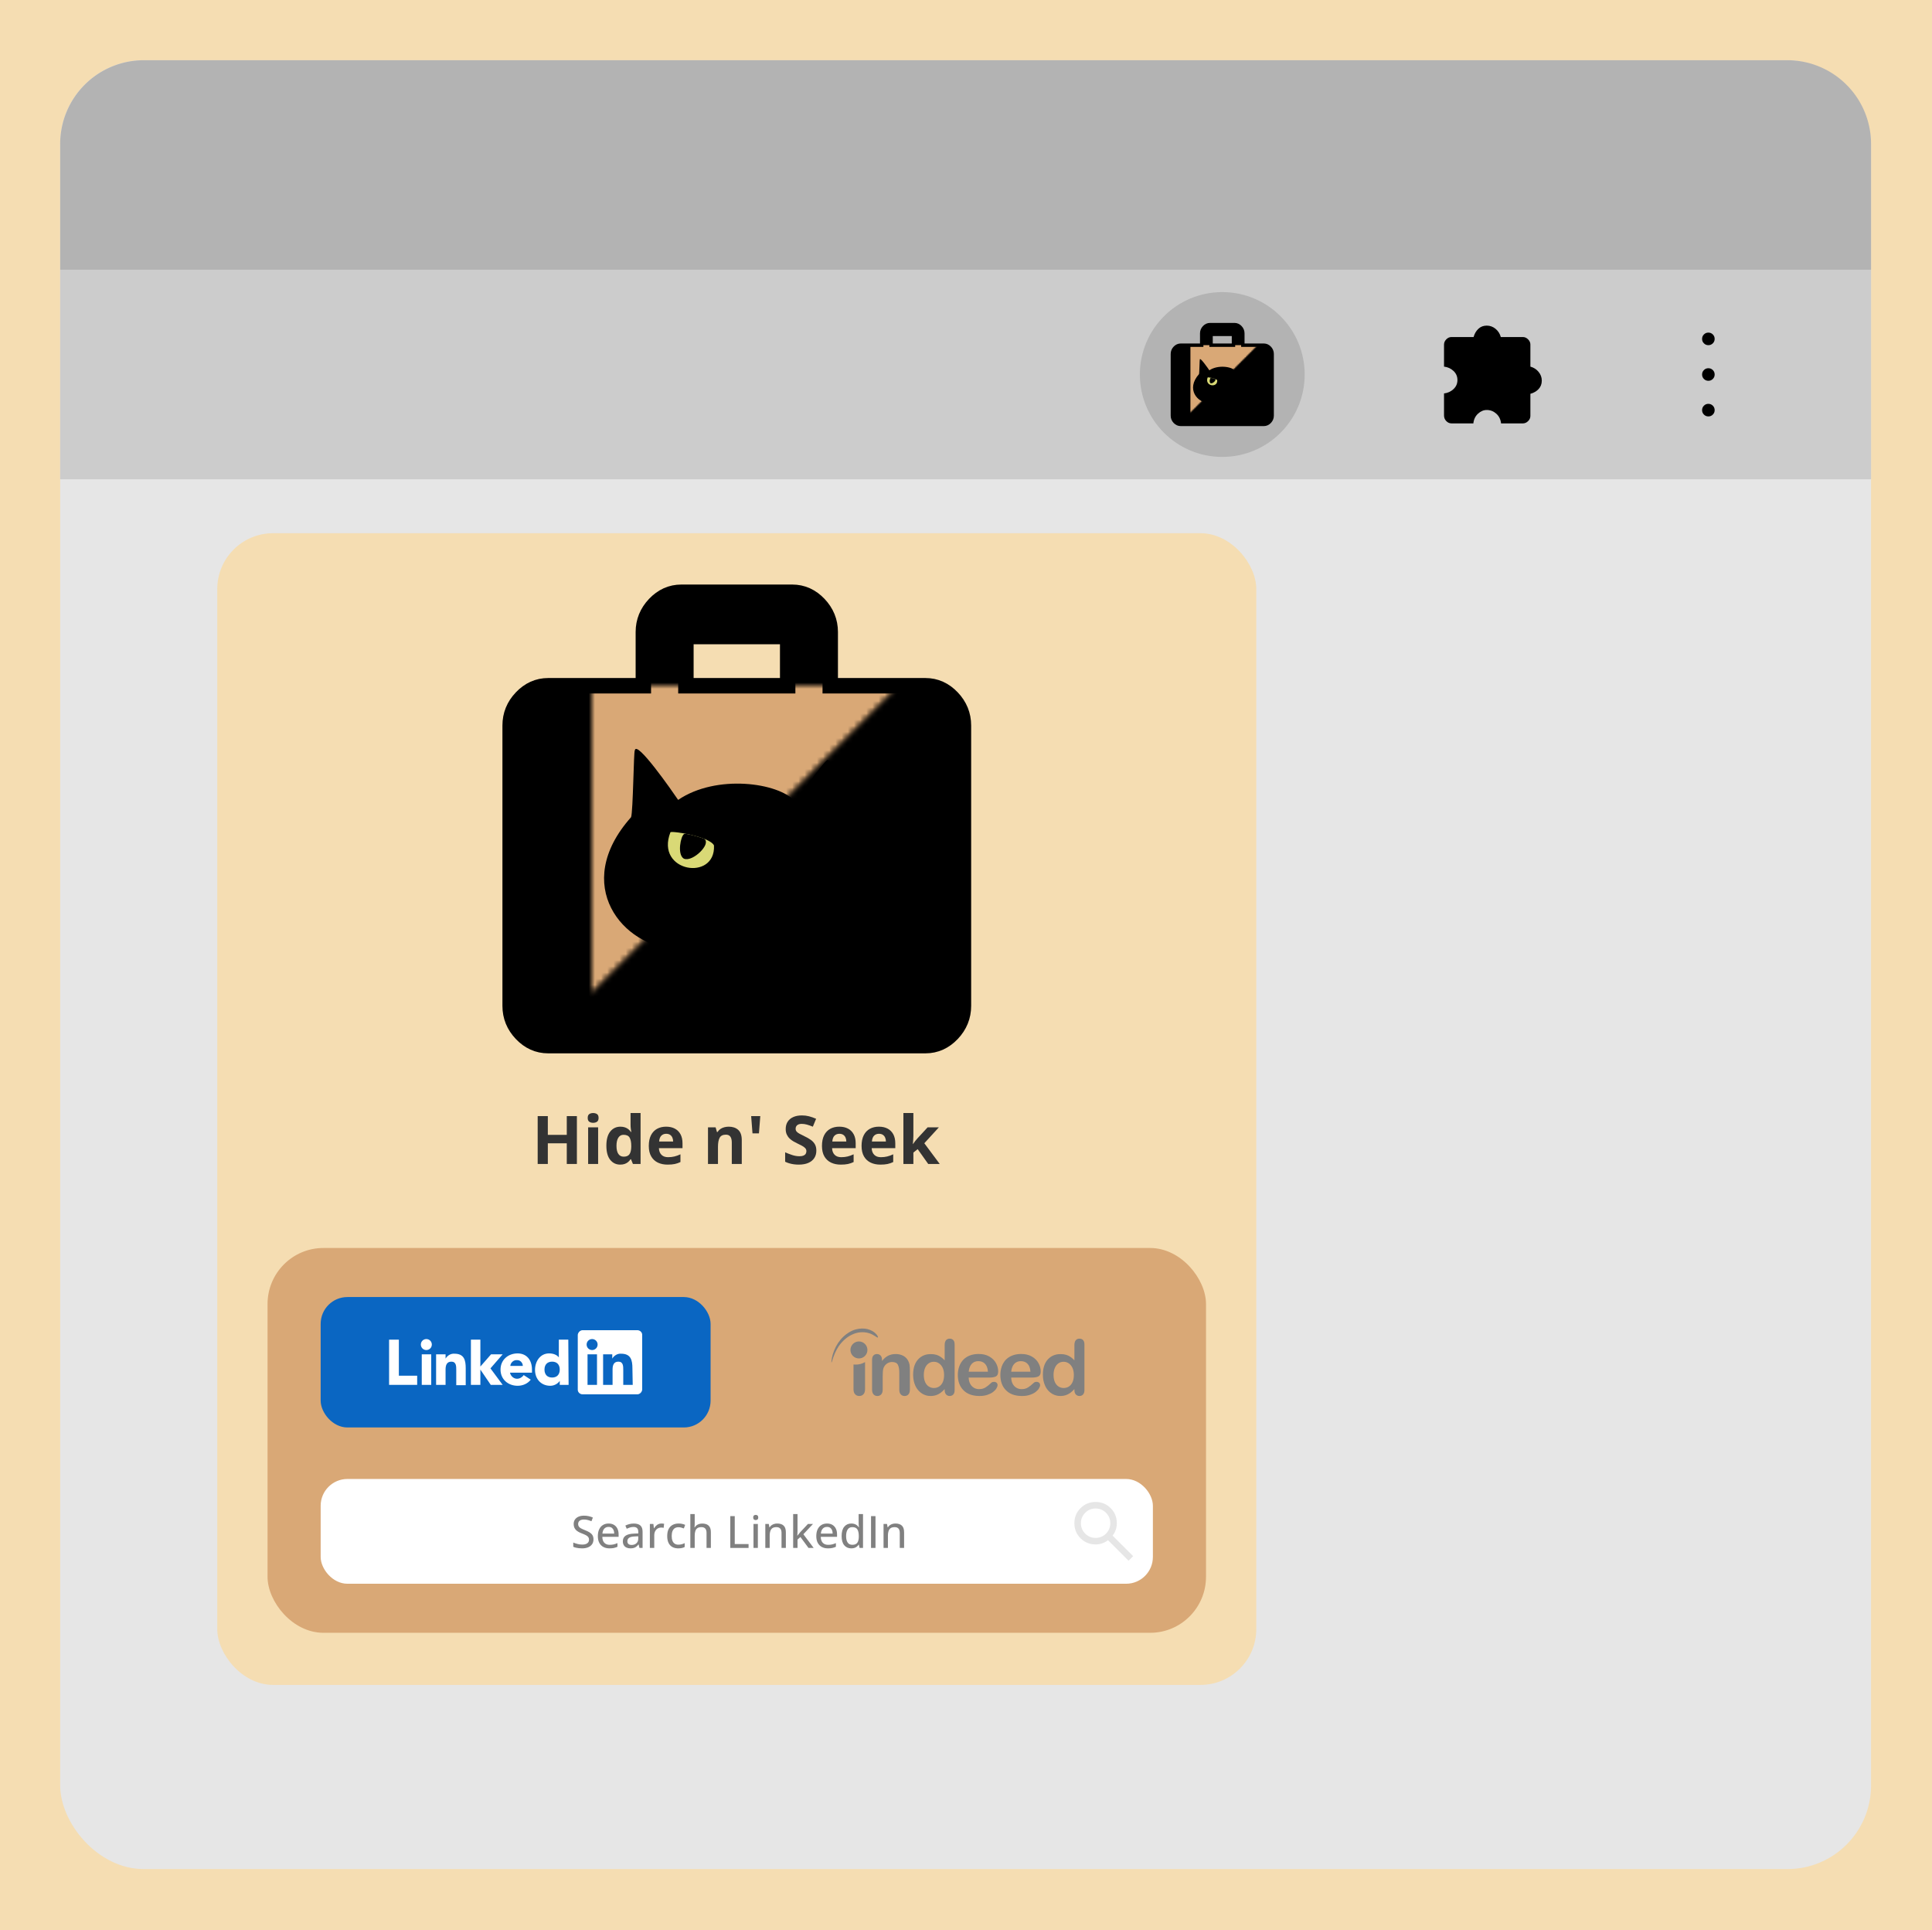 <?xml version="1.0" encoding="utf-8"?>
<svg viewBox="-25 25 800.955 800" xmlns="http://www.w3.org/2000/svg">
  <defs>
    <filter id="filter-3" color-interpolation-filters="sRGB" x="-500%" y="-500%" width="1000%" height="1000%">
      <feMorphology in="SourceAlpha" result="dilated" operator="dilate" radius="1"/>
      <feFlood flood-color="rgba(0,0,0,1)" result="flood"/>
      <feComposite in="flood" in2="dilated" operator="in" result="outline"/>
      <feMerge>
        <feMergeNode in="outline"/>
        <feMergeNode in="SourceGraphic"/>
      </feMerge>
    </filter>
    <filter id="filter-4" color-interpolation-filters="sRGB" x="-500%" y="-500%" width="1000%" height="1000%">
      <feMorphology in="SourceAlpha" result="dilated" operator="dilate" radius="0"/>
      <feFlood flood-color="rgba(255,255,255,1)" result="flood"/>
      <feComposite in="flood" in2="dilated" operator="in" result="outline"/>
      <feMerge>
        <feMergeNode in="outline"/>
        <feMergeNode in="SourceGraphic"/>
      </feMerge>
    </filter>
    <mask id="mask-1">
      <polygon style="fill: rgb(255, 255, 255);" points="91 -41 -44 -41 -44 94">
        <title>briefcase-2-mask</title>
      </polygon>
    </mask>
    <clipPath id="clip-1">
      <path style="stroke-width: 3px; fill: rgb(255, 255, 0); stroke: rgb(0, 0, 0); stroke-opacity: 0; stroke-linejoin: round; stroke-linecap: round; pointer-events: none;" d="M 214.768 255.253 C 208.387 241.371 147.803 231.913 146.804 234.787 C 122.672 296.86 217.521 311.741 214.768 255.253 Z">
        <title>Left Eye Clip</title>
      </path>
    </clipPath>
    <clipPath id="clip-2">
      <path style="stroke-width: 3px; fill: rgb(255, 255, 0); stroke: rgb(0, 0, 0); stroke-opacity: 0; stroke-linejoin: round; stroke-linecap: round; pointer-events: none;" d="M 285.049 249.847 L 333.339 223.346 C 388.849 270.474 281.291 335.727 285.049 249.847 Z">
        <title>Right Eye Clip</title>
      </path>
    </clipPath>
    <mask id="mask-6">
      <polygon style="fill: rgb(255, 255, 255);" points="-44 94 91 94 91 -41">
        <title>briefcase-3-mask</title>
      </polygon>
    </mask>
    <filter id="filter-5" color-interpolation-filters="sRGB" x="-500%" y="-500%" width="1000%" height="1000%">
      <feColorMatrix type="saturate" values="0"/>
    </filter>
    <clipPath id="clip-3">
      <path style="stroke-width: 3px; fill: rgb(255, 255, 0); stroke: rgb(0, 0, 0); stroke-opacity: 0; stroke-linejoin: round; stroke-linecap: round; pointer-events: none;" d="M 214.768 255.253 C 208.387 241.371 147.803 231.913 146.804 234.787 C 122.672 296.86 217.521 311.741 214.768 255.253 Z">
        <title>Left Eye Clip</title>
      </path>
    </clipPath>
    <clipPath id="clip-4">
      <path style="stroke-width: 3px; fill: rgb(255, 255, 0); stroke: rgb(0, 0, 0); stroke-opacity: 0; stroke-linejoin: round; stroke-linecap: round; pointer-events: none;" d="M 285.049 249.847 L 333.339 223.346 C 388.849 270.474 281.291 335.727 285.049 249.847 Z">
        <title>Right Eye Clip</title>
      </path>
    </clipPath>
    <filter id="filter-6" color-interpolation-filters="sRGB" x="-500%" y="-500%" width="1000%" height="1000%">
      <feMorphology in="SourceAlpha" result="dilated" operator="dilate" radius="10"/>
      <feFlood flood-color="rgba(0,0,0,1)" result="flood"/>
      <feComposite in="flood" in2="dilated" operator="in" result="outline"/>
      <feMerge>
        <feMergeNode in="outline"/>
        <feMergeNode in="SourceGraphic"/>
      </feMerge>
    </filter>
    <filter id="filter-7" color-interpolation-filters="sRGB" x="-500%" y="-500%" width="1000%" height="1000%">
      <feMorphology in="SourceAlpha" result="dilated" operator="dilate" radius="0"/>
      <feFlood flood-color="rgba(255,255,255,1)" result="flood"/>
      <feComposite in="flood" in2="dilated" operator="in" result="outline"/>
      <feMerge>
        <feMergeNode in="outline"/>
        <feMergeNode in="SourceGraphic"/>
      </feMerge>
    </filter>
    <mask id="mask-7">
      <polygon style="fill: rgb(255, 255, 255);" points="91 -41 -44 -41 -44 94">
        <title>briefcase-2-mask</title>
      </polygon>
    </mask>
    <clipPath id="clip-13">
      <path style="stroke-width: 3px; fill: rgb(255, 255, 0); stroke: rgb(0, 0, 0); stroke-opacity: 0; stroke-linejoin: round; stroke-linecap: round; pointer-events: none;" d="M 214.768 255.253 C 208.387 241.371 147.803 231.913 146.804 234.787 C 122.672 296.86 217.521 311.741 214.768 255.253 Z">
        <title>Left Eye Clip</title>
      </path>
    </clipPath>
    <clipPath id="clip-14">
      <path style="stroke-width: 3px; fill: rgb(255, 255, 0); stroke: rgb(0, 0, 0); stroke-opacity: 0; stroke-linejoin: round; stroke-linecap: round; pointer-events: none;" d="M 285.049 249.847 L 333.339 223.346 C 388.849 270.474 281.291 335.727 285.049 249.847 Z">
        <title>Right Eye Clip</title>
      </path>
    </clipPath>
    <mask id="mask-8">
      <polygon style="fill: rgb(255, 255, 255);" points="-44 94 91 94 91 -41">
        <title>briefcase-3-mask</title>
      </polygon>
    </mask>
    <filter id="filter-8" color-interpolation-filters="sRGB" x="-500%" y="-500%" width="1000%" height="1000%">
      <feColorMatrix type="saturate" values="0"/>
    </filter>
    <clipPath id="clip-15">
      <path style="stroke-width: 3px; fill: rgb(255, 255, 0); stroke: rgb(0, 0, 0); stroke-opacity: 0; stroke-linejoin: round; stroke-linecap: round; pointer-events: none;" d="M 214.768 255.253 C 208.387 241.371 147.803 231.913 146.804 234.787 C 122.672 296.86 217.521 311.741 214.768 255.253 Z">
        <title>Left Eye Clip</title>
      </path>
    </clipPath>
    <clipPath id="clip-16">
      <path style="stroke-width: 3px; fill: rgb(255, 255, 0); stroke: rgb(0, 0, 0); stroke-opacity: 0; stroke-linejoin: round; stroke-linecap: round; pointer-events: none;" d="M 285.049 249.847 L 333.339 223.346 C 388.849 270.474 281.291 335.727 285.049 249.847 Z">
        <title>Right Eye Clip</title>
      </path>
    </clipPath>
  </defs>
  <rect width="800.955" height="800" style="fill: rgb(245, 221, 178);" x="-25" y="25">
    <title>Background</title>
  </rect>
  <g transform="matrix(1.158, 0, 0, 1.158, -187.29, -88.999)" style="">
    <title>Browser</title>
    <g>
      <title>Window</title>
      <rect style="fill: rgb(230, 230, 230); stroke-width: 4px;" x="161.69" y="120" width="648.31" height="647.486" rx="29.957" ry="29.957">
        <title>Container</title>
      </rect>
      <path style="fill: rgb(179, 179, 179);" d="M 191.647 120 H 780 A 30 30 0 0 1 810 150 V 195 H 161.69 V 149.957 A 29.957 29.957 0 0 1 191.647 120 Z">
        <title>Top</title>
      </path>
    </g>
    <g style="">
      <title>Toolbar</title>
      <rect y="195" width="648.31" height="75" style="stroke-width: 4px; fill: rgb(204, 204, 204);" x="161.69">
        <title>Container</title>
      </rect>
      <path d="M 751.758 247.5 C 751.132 247.5 750.601 247.281 750.165 246.843 C 749.727 246.406 749.508 245.874 749.508 245.25 C 749.508 244.624 749.727 244.093 750.165 243.657 C 750.601 243.219 751.132 243 751.758 243 C 752.382 243 752.914 243.219 753.352 243.657 C 753.789 244.093 754.008 244.624 754.008 245.25 C 754.008 245.874 753.789 246.406 753.352 246.843 C 752.914 247.281 752.382 247.5 751.758 247.5 Z M 751.758 234.75 C 751.132 234.75 750.601 234.531 750.165 234.093 C 749.727 233.656 749.508 233.124 749.508 232.5 C 749.508 231.874 749.727 231.343 750.165 230.907 C 750.601 230.469 751.132 230.25 751.758 230.25 C 752.382 230.25 752.914 230.469 753.352 230.907 C 753.789 231.343 754.008 231.874 754.008 232.5 C 754.008 233.124 753.789 233.656 753.352 234.093 C 752.914 234.531 752.382 234.75 751.758 234.75 Z M 751.758 222 C 751.132 222 750.601 221.781 750.165 221.343 C 749.727 220.906 749.508 220.374 749.508 219.75 C 749.508 219.124 749.727 218.593 750.165 218.157 C 750.601 217.719 751.132 217.5 751.758 217.5 C 752.382 217.5 752.914 217.719 753.352 218.157 C 753.789 218.593 754.008 219.124 754.008 219.75 C 754.008 220.374 753.789 220.906 753.352 221.343 C 752.914 221.781 752.382 222 751.758 222 Z" style="filter: url(#filter-3);">
        <title>Vertical Dots</title>
      </path>
      <path d="M 667.62 250 L 659.812 250 C 659.095 250 658.466 249.724 657.928 249.17 C 657.389 248.616 657.12 247.951 657.12 247.174 L 657.12 239.275 C 658.437 239.126 659.566 238.609 660.508 237.727 C 661.45 236.845 661.921 235.76 661.921 234.475 C 661.921 233.188 661.45 232.103 660.508 231.221 C 659.566 230.339 658.437 229.823 657.12 229.674 L 657.12 221.775 C 657.12 221.087 657.389 220.467 657.928 219.913 C 658.466 219.359 659.095 219.083 659.812 219.083 L 667.709 219.083 C 668.039 217.887 668.607 216.907 669.415 216.145 C 670.222 215.382 671.225 215 672.421 215 C 673.588 215 674.636 215.382 675.562 216.145 C 676.491 216.907 677.118 217.887 677.446 219.083 L 685.345 219.083 C 686.033 219.083 686.654 219.359 687.207 219.913 C 687.761 220.467 688.037 221.087 688.037 221.775 L 688.037 229.674 C 689.234 230.003 690.213 230.63 690.975 231.558 C 691.738 232.484 692.12 233.532 692.12 234.699 C 692.12 235.895 691.738 236.898 690.975 237.705 C 690.213 238.513 689.234 239.081 688.037 239.411 L 688.037 247.308 C 688.037 248.025 687.761 248.654 687.207 249.192 C 686.654 249.731 686.033 250 685.345 250 L 677.537 250 C 677.388 248.564 676.819 247.405 675.832 246.523 C 674.845 245.641 673.708 245.199 672.421 245.199 C 671.285 245.199 670.238 245.641 669.281 246.523 C 668.323 247.405 667.77 248.564 667.62 250 Z">
        <title>Puzzle Piece</title>
      </path>
      <g transform="matrix(1, 0, 0, 1, 0, 2.5)">
        <title>Selected Hide-N-Seek Icon</title>
        <circle cx="577.731" cy="230" r="30" style="stroke: rgb(204, 204, 204); fill: rgb(179, 179, 179);">
          <title>Selection Indicator</title>
        </circle>
        <g style="" transform="matrix(0.486, 0, 0, 0.486, 566.308, 219.494)">
          <title>Hide-N-Seek-Icon</title>
          <path d="M -7.098 57.612 C -8.539 57.612 -9.8 57.045 -10.88 55.906 C -11.962 54.77 -12.5 53.442 -12.5 51.928 L -12.5 6.455 C -12.5 4.938 -11.962 3.61 -10.88 2.475 C -9.8 1.338 -8.539 0.768 -7.098 0.768 L 9.099 0.768 L 9.099 -8.704 C 9.099 -10.218 9.642 -11.546 10.718 -12.682 C 11.8 -13.821 13.06 -14.388 14.5 -14.388 L 32.5 -14.388 C 33.94 -14.388 35.2 -13.821 36.282 -12.682 C 37.358 -11.546 37.901 -10.218 37.901 -8.704 L 37.901 0.768 L 54.098 0.768 C 55.539 0.768 56.8 1.338 57.88 2.475 C 58.959 3.61 59.5 4.938 59.5 6.455 L 59.5 51.928 C 59.5 53.442 58.959 54.77 57.88 55.906 C 56.8 57.045 55.539 57.612 54.098 57.612 L -7.098 57.612 Z M 14.5 0.768 L 32.5 0.768 L 32.5 -8.704 L 14.5 -8.704 L 14.5 0.768 Z" style="paint-order: fill; stroke-width: 4px; stroke: rgb(0, 0, 0); filter: url(#filter-4);">
            <title>briefcase-prevent-seam</title>
          </path>
          <path style="stroke-width: 3px; stroke-opacity: 0; stroke-linejoin: round; stroke-linecap: round; stroke: rgb(186, 218, 85);" d="M 13.695 42.728 C 5.181 42.499 -3.487 32.43 6.373 21.353 C 6.698 20.47 6.794 10.524 6.976 10.524 C 7.198 8.708 13.103 17.207 14.013 18.549 C 20.212 14.327 30.345 15.734 32.993 18.791 C 33.473 18.235 37.132 12.96 38.22 12.071 C 39.939 11.881 39.247 22.507 39.427 22.32 C 47.744 26.516 47.201 40.995 34.919 42.728">
            <title>head-prevent-seam</title>
          </path>
          <g style="mask: url(#mask-1);">
            <title>briefcase-upper-left</title>
            <path d="M -7.098 57.612 C -8.539 57.612 -9.8 57.045 -10.88 55.906 C -11.962 54.77 -12.5 53.442 -12.5 51.928 L -12.5 6.455 C -12.5 4.938 -11.962 3.61 -10.88 2.475 C -9.8 1.338 -8.539 0.768 -7.098 0.768 L 9.099 0.768 L 9.099 -8.704 C 9.099 -10.218 9.642 -11.546 10.718 -12.682 C 11.8 -13.821 13.06 -14.388 14.5 -14.388 L 32.5 -14.388 C 33.94 -14.388 35.2 -13.821 36.282 -12.682 C 37.358 -11.546 37.901 -10.218 37.901 -8.704 L 37.901 0.768 L 54.098 0.768 C 55.539 0.768 56.8 1.338 57.88 2.475 C 58.959 3.61 59.5 4.938 59.5 6.455 L 59.5 51.928 C 59.5 53.442 58.959 54.77 57.88 55.906 C 56.8 57.045 55.539 57.612 54.098 57.612 L -7.098 57.612 Z M 14.5 0.768 L 32.5 0.768 L 32.5 -8.704 L 14.5 -8.704 L 14.5 0.768 Z" style="stroke: rgb(0, 0, 0); fill: rgb(217, 168, 118);">
              <title>briefcase</title>
            </path>
            <g style="" transform="matrix(0.104, 0, 0, 0.104, -2.533, -0.637)">
              <title>Charm</title>
              <path style="stroke-width: 3px; stroke-opacity: 0; stroke-linejoin: round; stroke-linecap: round; pointer-events: none; stroke: rgb(186, 218, 85);" d="M 155.839 416.452 C 74.076 414.246 -9.163 317.554 85.521 211.184 C 88.642 202.702 89.567 107.184 91.313 107.184 C 93.447 89.745 150.151 171.369 158.89 184.258 C 218.415 143.708 315.724 157.224 341.157 186.578 C 345.771 181.239 380.902 130.582 391.357 122.043 C 407.86 120.218 401.213 222.267 402.943 220.47 C 482.816 260.759 477.595 399.802 359.651 416.452">
                <title>Head</title>
              </path>
              <g style="clip-path: url(#clip-1);">
                <title>Left Eye</title>
                <path style="stroke-width: 3px; stroke-opacity: 0; stroke-linejoin: round; stroke-linecap: round; pointer-events: none; fill: rgb(217, 217, 118);" d="M 214.768 255.253 C 208.387 241.371 147.803 231.913 146.804 234.787 C 122.672 296.86 217.521 311.741 214.768 255.253 Z">
                  <title>Left Eye Outer</title>
                </path>
                <path style="fill: black; stroke-width: 3px; stroke-linejoin: round; stroke-linecap: round; pointer-events: none; stroke: rgb(0, 0, 0);" d="M 169.232 238.541 C 164.496 240.806 158.937 268.553 168.383 274.458 C 181.214 279.697 208.634 252.081 198.524 245.975 C 194.377 243.919 170.2 237.767 169.232 238.541 Z">
                  <title>Left Eye Pupil</title>
                </path>
              </g>
            </g>
          </g>
          <g style="mask: url(#mask-6);">
            <title>briefcase-lower-right</title>
            <path d="M -7.098 57.612 C -8.539 57.612 -9.8 57.045 -10.88 55.906 C -11.962 54.77 -12.5 53.442 -12.5 51.928 L -12.5 6.455 C -12.5 4.938 -11.962 3.61 -10.88 2.475 C -9.8 1.338 -8.539 0.768 -7.098 0.768 L 9.099 0.768 L 9.099 -8.704 C 9.099 -10.218 9.642 -11.546 10.718 -12.682 C 11.8 -13.821 13.06 -14.388 14.5 -14.388 L 32.5 -14.388 C 33.94 -14.388 35.2 -13.821 36.282 -12.682 C 37.358 -11.546 37.901 -10.218 37.901 -8.704 L 37.901 0.768 L 54.098 0.768 C 55.539 0.768 56.8 1.338 57.88 2.475 C 58.959 3.61 59.5 4.938 59.5 6.455 L 59.5 51.928 C 59.5 53.442 58.959 54.77 57.88 55.906 C 56.8 57.045 55.539 57.612 54.098 57.612 L -7.098 57.612 Z M 14.5 0.768 L 32.5 0.768 L 32.5 -8.704 L 14.5 -8.704 L 14.5 0.768 Z" style="stroke: rgb(0, 0, 0);">
              <title>briefcase</title>
            </path>
          </g>
        </g>
      </g>
    </g>
  </g>
  <g transform="matrix(1.158, 0, 0, 1.158, -187.29, -101.741)" style="">
    <title>Popup</title>
    <rect style="stroke-width: 0px; filter: url(#filter-6); fill: rgb(245, 221, 178);" x="217.927" y="300.308" width="371.982" height="412.254" rx="20" ry="20">
      <title>Container</title>
    </rect>
    <g style="" transform="matrix(2.208, 0, 0, 2.208, 352.036, 354.868)">
      <title>Hide-N-Seek-Icon</title>
      <path d="M -7.098 57.612 C -8.539 57.612 -9.8 57.045 -10.88 55.906 C -11.962 54.77 -12.5 53.442 -12.5 51.928 L -12.5 6.455 C -12.5 4.938 -11.962 3.61 -10.88 2.475 C -9.8 1.338 -8.539 0.768 -7.098 0.768 L 9.099 0.768 L 9.099 -8.704 C 9.099 -10.218 9.642 -11.546 10.718 -12.682 C 11.8 -13.821 13.06 -14.388 14.5 -14.388 L 32.5 -14.388 C 33.94 -14.388 35.2 -13.821 36.282 -12.682 C 37.358 -11.546 37.901 -10.218 37.901 -8.704 L 37.901 0.768 L 54.098 0.768 C 55.539 0.768 56.8 1.338 57.88 2.475 C 58.959 3.61 59.5 4.938 59.5 6.455 L 59.5 51.928 C 59.5 53.442 58.959 54.77 57.88 55.906 C 56.8 57.045 55.539 57.612 54.098 57.612 L -7.098 57.612 Z M 14.5 0.768 L 32.5 0.768 L 32.5 -8.704 L 14.5 -8.704 L 14.5 0.768 Z" style="paint-order: fill; stroke-width: 4px; stroke: rgb(0, 0, 0); filter: url(#filter-7);">
        <title>briefcase-prevent-seam</title>
      </path>
      <path style="stroke-width: 3px; stroke-opacity: 0; stroke-linejoin: round; stroke-linecap: round; stroke: rgb(186, 218, 85);" d="M 13.695 42.728 C 5.181 42.499 -3.487 32.43 6.373 21.353 C 6.698 20.47 6.794 10.524 6.976 10.524 C 7.198 8.708 13.103 17.207 14.013 18.549 C 20.212 14.327 30.345 15.734 32.993 18.791 C 33.473 18.235 37.132 12.96 38.22 12.071 C 39.939 11.881 39.247 22.507 39.427 22.32 C 47.744 26.516 47.201 40.995 34.919 42.728">
        <title>head-prevent-seam</title>
      </path>
      <g style="mask: url(#mask-7);">
        <title>briefcase-upper-left</title>
        <path d="M -7.098 57.612 C -8.539 57.612 -9.8 57.045 -10.88 55.906 C -11.962 54.77 -12.5 53.442 -12.5 51.928 L -12.5 6.455 C -12.5 4.938 -11.962 3.61 -10.88 2.475 C -9.8 1.338 -8.539 0.768 -7.098 0.768 L 9.099 0.768 L 9.099 -8.704 C 9.099 -10.218 9.642 -11.546 10.718 -12.682 C 11.8 -13.821 13.06 -14.388 14.5 -14.388 L 32.5 -14.388 C 33.94 -14.388 35.2 -13.821 36.282 -12.682 C 37.358 -11.546 37.901 -10.218 37.901 -8.704 L 37.901 0.768 L 54.098 0.768 C 55.539 0.768 56.8 1.338 57.88 2.475 C 58.959 3.61 59.5 4.938 59.5 6.455 L 59.5 51.928 C 59.5 53.442 58.959 54.77 57.88 55.906 C 56.8 57.045 55.539 57.612 54.098 57.612 L -7.098 57.612 Z M 14.5 0.768 L 32.5 0.768 L 32.5 -8.704 L 14.5 -8.704 L 14.5 0.768 Z" style="stroke: rgb(0, 0, 0); fill: rgb(217, 168, 118);">
          <title>briefcase</title>
        </path>
        <g style="" transform="matrix(0.104, 0, 0, 0.104, -2.533, -0.637)">
          <title>Charm</title>
          <path style="stroke-width: 3px; stroke-opacity: 0; stroke-linejoin: round; stroke-linecap: round; pointer-events: none; stroke: rgb(186, 218, 85);" d="M 155.839 416.452 C 74.076 414.246 -9.163 317.554 85.521 211.184 C 88.642 202.702 89.567 107.184 91.313 107.184 C 93.447 89.745 150.151 171.369 158.89 184.258 C 218.415 143.708 315.724 157.224 341.157 186.578 C 345.771 181.239 380.902 130.582 391.357 122.043 C 407.86 120.218 401.213 222.267 402.943 220.47 C 482.816 260.759 477.595 399.802 359.651 416.452">
            <title>Head</title>
          </path>
          <g style="clip-path: url(#clip-13);">
            <title>Left Eye</title>
            <path style="stroke-width: 3px; stroke-opacity: 0; stroke-linejoin: round; stroke-linecap: round; pointer-events: none; fill: rgb(217, 217, 118);" d="M 214.768 255.253 C 208.387 241.371 147.803 231.913 146.804 234.787 C 122.672 296.86 217.521 311.741 214.768 255.253 Z">
              <title>Left Eye Outer</title>
            </path>
            <path style="fill: black; stroke-width: 3px; stroke-linejoin: round; stroke-linecap: round; pointer-events: none; stroke: rgb(0, 0, 0);" d="M 169.232 238.541 C 164.496 240.806 158.937 268.553 168.383 274.458 C 181.214 279.697 208.634 252.081 198.524 245.975 C 194.377 243.919 170.2 237.767 169.232 238.541 Z">
              <title>Left Eye Pupil</title>
            </path>
          </g>
        </g>
      </g>
      <g style="mask: url(#mask-8);">
        <title>briefcase-lower-right</title>
        <path d="M -7.098 57.612 C -8.539 57.612 -9.8 57.045 -10.88 55.906 C -11.962 54.77 -12.5 53.442 -12.5 51.928 L -12.5 6.455 C -12.5 4.938 -11.962 3.61 -10.88 2.475 C -9.8 1.338 -8.539 0.768 -7.098 0.768 L 9.099 0.768 L 9.099 -8.704 C 9.099 -10.218 9.642 -11.546 10.718 -12.682 C 11.8 -13.821 13.06 -14.388 14.5 -14.388 L 32.5 -14.388 C 33.94 -14.388 35.2 -13.821 36.282 -12.682 C 37.358 -11.546 37.901 -10.218 37.901 -8.704 L 37.901 0.768 L 54.098 0.768 C 55.539 0.768 56.8 1.338 57.88 2.475 C 58.959 3.61 59.5 4.938 59.5 6.455 L 59.5 51.928 C 59.5 53.442 58.959 54.77 57.88 55.906 C 56.8 57.045 55.539 57.612 54.098 57.612 L -7.098 57.612 Z M 14.5 0.768 L 32.5 0.768 L 32.5 -8.704 L 14.5 -8.704 L 14.5 0.768 Z" style="stroke: rgb(0, 0, 0);">
          <title>briefcase</title>
        </path>
      </g>
    </g>
    <path d="M 346.679 526.089 L 343.058 526.089 L 343.058 518.694 L 336.273 518.694 L 336.273 526.089 L 332.64 526.089 L 332.64 508.956 L 336.273 508.956 L 336.273 515.671 L 343.058 515.671 L 343.058 508.956 L 346.679 508.956 Z" style="fill: rgb(51, 51, 51); white-space: pre;"/>
    <path d="M 354.279 512.987 L 354.279 526.089 L 350.704 526.089 L 350.704 512.987 Z M 352.497 507.855 Q 353.294 507.855 353.869 508.224 Q 354.443 508.593 354.443 509.601 Q 354.443 510.597 353.869 510.978 Q 353.294 511.359 352.497 511.359 Q 351.689 511.359 351.12 510.978 Q 350.552 510.597 350.552 509.601 Q 350.552 508.593 351.12 508.224 Q 351.689 507.855 352.497 507.855 Z" style="fill: rgb(51, 51, 51); white-space: pre;"/>
    <path d="M 362.178 526.323 Q 359.986 526.323 358.609 524.607 Q 357.232 522.89 357.232 519.562 Q 357.232 516.198 358.627 514.47 Q 360.021 512.741 362.271 512.741 Q 363.209 512.741 363.924 512.999 Q 364.639 513.257 365.16 513.691 Q 365.682 514.124 366.045 514.663 L 366.162 514.663 Q 366.092 514.288 365.992 513.556 Q 365.892 512.823 365.892 512.05 L 365.892 507.855 L 369.478 507.855 L 369.478 526.089 L 366.736 526.089 L 366.045 524.39 L 365.892 524.39 Q 365.553 524.929 365.043 525.368 Q 364.533 525.808 363.83 526.066 Q 363.127 526.323 362.178 526.323 Z M 363.432 523.476 Q 364.896 523.476 365.5 522.603 Q 366.103 521.73 366.139 519.972 L 366.139 519.585 Q 366.139 517.675 365.553 516.661 Q 364.967 515.648 363.373 515.648 Q 362.189 515.648 361.521 516.667 Q 360.853 517.687 360.853 519.609 Q 360.853 521.53 361.527 522.503 Q 362.201 523.476 363.432 523.476 Z" style="fill: rgb(51, 51, 51); white-space: pre;"/>
    <path d="M 378.62 512.741 Q 380.437 512.741 381.749 513.439 Q 383.062 514.136 383.777 515.46 Q 384.492 516.784 384.492 518.694 L 384.492 520.429 L 376.042 520.429 Q 376.101 521.941 376.951 522.802 Q 377.8 523.663 379.312 523.663 Q 380.566 523.663 381.609 523.405 Q 382.652 523.148 383.753 522.632 L 383.753 525.398 Q 382.781 525.878 381.72 526.101 Q 380.66 526.323 379.148 526.323 Q 377.179 526.323 375.661 525.597 Q 374.144 524.87 373.283 523.382 Q 372.421 521.894 372.421 519.632 Q 372.421 517.335 373.201 515.806 Q 373.98 514.276 375.374 513.509 Q 376.769 512.741 378.62 512.741 Z M 378.644 515.284 Q 377.601 515.284 376.915 515.952 Q 376.23 516.62 376.124 518.05 L 381.14 518.05 Q 381.128 517.253 380.853 516.632 Q 380.578 516.011 380.033 515.648 Q 379.488 515.284 378.644 515.284 Z" style="fill: rgb(51, 51, 51); white-space: pre;"/>
    <path d="M 401.055 512.741 Q 403.153 512.741 404.43 513.884 Q 405.708 515.026 405.708 517.546 L 405.708 526.089 L 402.134 526.089 L 402.134 518.437 Q 402.134 517.03 401.624 516.316 Q 401.114 515.601 400.024 515.601 Q 398.384 515.601 397.786 516.714 Q 397.188 517.827 397.188 519.925 L 397.188 526.089 L 393.614 526.089 L 393.614 512.987 L 396.344 512.987 L 396.825 514.663 L 397.024 514.663 Q 397.446 513.984 398.073 513.562 Q 398.7 513.14 399.467 512.941 Q 400.235 512.741 401.055 512.741 Z" style="fill: rgb(51, 51, 51); white-space: pre;"/>
    <path d="M 412.336 508.956 L 411.856 515.144 L 409.547 515.144 L 409.067 508.956 Z" style="fill: rgb(51, 51, 51); white-space: pre;"/>
    <path d="M 432.404 521.331 Q 432.404 522.855 431.665 523.98 Q 430.927 525.105 429.515 525.714 Q 428.103 526.323 426.087 526.323 Q 425.197 526.323 424.347 526.206 Q 423.497 526.089 422.718 525.86 Q 421.939 525.632 421.236 525.292 L 421.236 521.917 Q 422.454 522.456 423.767 522.89 Q 425.079 523.323 426.368 523.323 Q 427.259 523.323 427.804 523.089 Q 428.349 522.855 428.595 522.444 Q 428.841 522.034 428.841 521.507 Q 428.841 520.862 428.407 520.405 Q 427.974 519.948 427.218 519.55 Q 426.462 519.151 425.513 518.694 Q 424.915 518.413 424.212 518.009 Q 423.509 517.605 422.876 517.019 Q 422.243 516.433 421.839 515.595 Q 421.435 514.757 421.435 513.585 Q 421.435 512.05 422.138 510.96 Q 422.841 509.87 424.148 509.29 Q 425.454 508.71 427.236 508.71 Q 428.572 508.71 429.784 509.021 Q 430.997 509.331 432.322 509.917 L 431.15 512.741 Q 429.966 512.261 429.029 511.997 Q 428.091 511.734 427.118 511.734 Q 426.439 511.734 425.958 511.95 Q 425.478 512.167 425.232 512.56 Q 424.986 512.952 424.986 513.468 Q 424.986 514.077 425.343 514.493 Q 425.7 514.909 426.421 515.296 Q 427.142 515.683 428.22 516.198 Q 429.532 516.819 430.464 517.493 Q 431.396 518.167 431.9 519.075 Q 432.404 519.984 432.404 521.331 Z" style="fill: rgb(51, 51, 51); white-space: pre;"/>
    <path d="M 440.617 512.741 Q 442.434 512.741 443.746 513.439 Q 445.059 514.136 445.774 515.46 Q 446.488 516.784 446.488 518.694 L 446.488 520.429 L 438.039 520.429 Q 438.098 521.941 438.947 522.802 Q 439.797 523.663 441.309 523.663 Q 442.563 523.663 443.606 523.405 Q 444.649 523.148 445.75 522.632 L 445.75 525.398 Q 444.778 525.878 443.717 526.101 Q 442.656 526.323 441.145 526.323 Q 439.176 526.323 437.658 525.597 Q 436.141 524.87 435.279 523.382 Q 434.418 521.894 434.418 519.632 Q 434.418 517.335 435.197 515.806 Q 435.977 514.276 437.371 513.509 Q 438.766 512.741 440.617 512.741 Z M 440.641 515.284 Q 439.598 515.284 438.912 515.952 Q 438.227 516.62 438.121 518.05 L 443.137 518.05 Q 443.125 517.253 442.85 516.632 Q 442.574 516.011 442.029 515.648 Q 441.485 515.284 440.641 515.284 Z" style="fill: rgb(51, 51, 51); white-space: pre;"/>
    <path d="M 454.795 512.741 Q 456.611 512.741 457.924 513.439 Q 459.236 514.136 459.951 515.46 Q 460.666 516.784 460.666 518.694 L 460.666 520.429 L 452.216 520.429 Q 452.275 521.941 453.125 522.802 Q 453.974 523.663 455.486 523.663 Q 456.74 523.663 457.783 523.405 Q 458.826 523.148 459.927 522.632 L 459.927 525.398 Q 458.955 525.878 457.894 526.101 Q 456.834 526.323 455.322 526.323 Q 453.353 526.323 451.836 525.597 Q 450.318 524.87 449.457 523.382 Q 448.595 521.894 448.595 519.632 Q 448.595 517.335 449.375 515.806 Q 450.154 514.276 451.549 513.509 Q 452.943 512.741 454.795 512.741 Z M 454.818 515.284 Q 453.775 515.284 453.09 515.952 Q 452.404 516.62 452.299 518.05 L 457.314 518.05 Q 457.302 517.253 457.027 516.632 Q 456.752 516.011 456.207 515.648 Q 455.662 515.284 454.818 515.284 Z" style="fill: rgb(51, 51, 51); white-space: pre;"/>
    <path d="M 467.144 507.855 L 467.144 516.011 Q 467.144 516.749 467.085 517.487 Q 467.027 518.226 466.956 518.964 L 467.003 518.964 Q 467.366 518.448 467.747 517.944 Q 468.128 517.441 468.562 516.972 L 472.23 512.987 L 476.261 512.987 L 471.058 518.671 L 476.577 526.089 L 472.452 526.089 L 468.679 520.78 L 467.144 522.011 L 467.144 526.089 L 463.57 526.089 L 463.57 507.855 Z" style="fill: rgb(51, 51, 51); white-space: pre;"/>
    <g style="" transform="matrix(1, 0, 0, 1.003, -0, -1.639)">
      <title>Options Panel</title>
      <rect style="fill: rgb(217, 168, 118);" x="235.93" y="556.136" width="335.977" height="137.329" rx="20" ry="20">
        <title>Container</title>
      </rect>
      <g transform="matrix(1, 0, 0, 1, -0, 0.784)">
        <title>Job Board Buttons</title>
        <g>
          <title>LinkedIn Button</title>
          <rect style="fill: rgb(10, 102, 194);" x="254.947" y="572.859" width="139.596" height="46.542" rx="9.569" ry="9.569">
            <title>Container</title>
          </rect>
          <g transform="matrix(1.093, 0, 0, 1.09, 279.444, 584.688)" style="">
            <title>LinkedIn Logo</title>
            <polygon class="st0" points="0 3.1 3.2 3.1 3.2 14.9 9.2 14.9 9.2 17.9 0 17.9" style="fill: rgb(255, 255, 255);"/>
            <path class="st0" d="m10.7 7.9h3.1v10h-3.1v-10zm1.5-5c1 0 1.8 0.8 1.8 1.8s-0.8 1.8-1.8 1.8-1.8-0.8-1.8-1.8 0.8-1.8 1.8-1.8" style="fill: rgb(255, 255, 255);"/>
            <polygon class="st0" points="26.8 3.1 29.9 3.1 29.9 11.9 33.4 7.9 37.2 7.9 33.2 12.5 37.2 17.9 33.3 17.9 29.9 12.9 29.9 12.9 29.9 17.9 26.8 17.9" style="fill: rgb(255, 255, 255);"/>
            <path class="st0" d="m15.5 7.9h3v1.4c0.6-1 1.7-1.7 2.9-1.6 3.2 0 3.7 2.1 3.7 4.8v5.5h-3.1v-5c0-1.2 0-2.7-1.6-2.7s-1.9 1.3-1.9 2.6v5h-3.1v-10z" style="fill: rgb(255, 255, 255);"/>
            <path class="st0" d="m43.8 11.7c0-1-0.8-1.9-1.8-1.9h-0.1c-1.1-0.1-2.1 0.8-2.2 1.9h4.1zm2.6 4.5c-1 1.3-2.6 2-4.3 2-3.1 0-5.6-2.1-5.6-5.3s2.5-5.3 5.6-5.3c2.9 0 4.7 2.1 4.7 5.3v1h-7.2c0.2 1.1 1.2 2 2.3 2 0.9 0 1.7-0.5 2.2-1.2l2.3 1.5z" style="fill: rgb(255, 255, 255);"/>
            <path class="st0" d="m53.4 10.3c-1.6 0-2.5 1-2.5 2.6s0.9 2.6 2.5 2.6 2.5-1 2.5-2.6-0.9-2.6-2.5-2.6m5.4 7.6h-2.9v-1.3c-0.7 1-1.9 1.6-3.1 1.6-3 0-5-2.2-5-5.2 0-2.8 1.7-5.4 4.6-5.4 1.3 0 2.5 0.4 3.2 1.3v-5.8h3.1l0.1 14.8z" style="fill: rgb(255, 255, 255);"/>
            <path class="st0" d="m81.3 0h-17.9c-0.8 0-1.5 0.7-1.6 1.5v18c0 0.8 0.7 1.5 1.6 1.5h17.9c0.8 0 1.5-0.7 1.6-1.5v-18c0-0.8-0.7-1.5-1.6-1.5zm-13.2 17.9h-3.1v-10h3.1v10zm-1.6-11.4c-1 0-1.8-0.8-1.8-1.8s0.8-1.8 1.8-1.8 1.8 0.8 1.8 1.8-0.8 1.8-1.8 1.8zm13.3 11.4h-3.1v-4.9c0-1.2 0-2.7-1.6-2.7s-1.9 1.3-1.9 2.6v5h-3.1v-10h3v1.4c0.6-1 1.7-1.7 2.9-1.6 3.2 0 3.7 2.1 3.7 4.8l0.1 5.4z" style="fill: rgb(255, 255, 255);"/>
          </g>
        </g>
        <g>
          <title>Indeed Button</title>
          <rect style="fill: rgba(0, 0, 0, 0);" x="413.294" y="572.859" width="139.596" height="46.542" rx="9.569" ry="9.569">
            <title>Container</title>
          </rect>
          <path d="M 527.921 588.25 C 527.602 587.894 527.171 587.709 526.594 587.709 C 526.015 587.709 525.57 587.903 525.263 588.296 C 524.956 588.68 524.795 589.251 524.795 590.004 L 524.795 595.452 C 524.085 594.685 523.345 594.135 522.593 593.767 C 522.122 593.543 521.569 593.376 520.954 593.288 C 520.597 593.24 520.228 593.216 519.822 593.216 C 517.939 593.216 516.412 593.862 515.244 595.154 C 514.087 596.443 513.506 598.236 513.506 600.54 C 513.506 601.628 513.656 602.643 513.95 603.573 C 514.245 604.504 514.663 605.319 515.229 606.011 C 515.794 606.702 516.474 607.226 517.248 607.612 C 518.023 607.98 518.861 608.17 519.769 608.17 C 520.189 608.17 520.581 608.135 520.951 608.065 C 521.198 608.027 521.43 607.968 521.663 607.897 C 522.243 607.705 522.785 607.431 523.279 607.085 C 523.781 606.725 524.288 606.259 524.79 605.699 L 524.79 606.058 C 524.79 606.737 524.964 607.251 525.295 607.622 C 525.643 607.98 526.072 608.17 526.59 608.17 C 527.117 608.17 527.549 607.991 527.879 607.647 C 528.21 607.288 528.385 606.761 528.385 606.06 L 528.385 589.815 C 528.39 589.133 528.23 588.605 527.921 588.25 Z M 524.095 603.276 C 523.763 603.97 523.319 604.484 522.778 604.818 C 522.223 605.153 521.617 605.32 520.954 605.32 L 520.944 605.32 C 520.277 605.32 519.674 605.139 519.119 604.795 C 518.566 604.438 518.122 603.911 517.804 603.219 C 517.485 602.513 517.326 601.666 517.326 600.662 C 517.326 599.719 517.471 598.882 517.781 598.179 C 518.078 597.461 518.505 596.912 519.049 596.531 C 519.605 596.135 520.221 595.956 520.921 595.956 L 520.957 595.956 C 521.608 595.956 522.211 596.146 522.766 596.516 C 523.321 596.888 523.763 597.428 524.095 598.131 C 524.426 598.834 524.588 599.683 524.588 600.662 C 524.588 601.71 524.426 602.585 524.095 603.276 Z M 512.14 603.432 C 511.906 603.231 511.587 603.122 511.193 603.122 C 510.835 603.122 510.564 603.208 510.368 603.362 C 509.888 603.792 509.506 604.137 509.21 604.386 C 508.916 604.628 508.582 604.865 508.225 605.09 C 507.882 605.309 507.513 605.475 507.143 605.573 C 506.764 605.678 506.356 605.725 505.902 605.725 C 505.802 605.725 505.702 605.725 505.616 605.713 C 505.047 605.679 504.522 605.525 504.042 605.237 C 503.473 604.914 503.034 604.44 502.686 603.816 C 502.355 603.172 502.183 602.432 502.172 601.595 L 509.594 601.595 C 510.589 601.595 511.363 601.45 511.906 601.187 C 512.461 600.899 512.731 600.302 512.731 599.385 C 512.731 598.381 512.461 597.402 511.932 596.435 C 511.401 595.476 510.613 594.688 509.546 594.081 C 508.485 593.473 507.219 593.173 505.728 593.173 L 505.619 593.173 C 504.523 593.184 503.512 593.366 502.616 593.701 C 501.68 594.058 500.891 594.572 500.237 595.228 C 499.613 595.898 499.12 596.697 498.786 597.63 C 498.454 598.56 498.282 599.576 498.282 600.662 C 498.282 602.98 498.96 604.795 500.312 606.144 C 501.591 607.422 503.363 608.092 505.616 608.163 C 505.74 608.174 505.872 608.174 506.012 608.174 C 507.069 608.174 508.015 608.043 508.839 607.77 C 509.665 607.494 510.343 607.16 510.886 606.752 C 511.426 606.337 511.832 605.907 512.102 605.465 C 512.373 605.023 512.51 604.629 512.51 604.305 C 512.51 603.934 512.39 603.635 512.14 603.432 Z M 503.28 596.684 C 503.884 596.05 504.659 595.738 505.607 595.738 L 505.621 595.738 C 506.604 595.738 507.404 596.05 508.008 596.67 C 508.614 597.29 508.967 598.236 509.055 599.498 L 502.173 599.498 C 502.296 598.26 502.665 597.315 503.28 596.684 Z M 495.98 603.121 C 495.609 603.121 495.34 603.206 495.143 603.359 C 494.675 603.791 494.282 604.136 493.984 604.385 C 493.69 604.626 493.371 604.863 493.013 605.089 C 492.658 605.307 492.298 605.473 491.918 605.57 C 491.548 605.674 491.129 605.723 490.674 605.723 C 490.577 605.723 490.479 605.723 490.392 605.712 C 489.823 605.678 489.295 605.522 488.817 605.236 C 488.263 604.913 487.808 604.438 487.475 603.815 C 487.131 603.171 486.958 602.429 486.943 601.594 L 494.379 601.594 C 495.362 601.594 496.138 601.449 496.692 601.185 C 497.234 600.898 497.506 600.301 497.506 599.384 C 497.506 598.378 497.248 597.399 496.718 596.432 C 496.188 595.475 495.388 594.685 494.331 594.078 C 493.269 593.472 491.991 593.172 490.515 593.172 L 490.392 593.172 C 489.295 593.182 488.301 593.365 487.387 593.7 C 486.452 594.056 485.665 594.57 485.024 595.225 C 484.385 595.897 483.894 596.696 483.561 597.628 C 483.226 598.558 483.055 599.575 483.055 600.66 C 483.055 602.978 483.743 604.793 485.098 606.141 C 486.379 607.421 488.137 608.09 490.391 608.16 C 490.524 608.172 490.647 608.172 490.784 608.172 C 491.854 608.172 492.791 608.04 493.615 607.769 C 494.438 607.492 495.118 607.159 495.658 606.752 C 496.21 606.335 496.606 605.905 496.874 605.463 C 497.144 605.022 497.284 604.628 497.284 604.303 C 497.284 603.934 497.157 603.635 496.926 603.432 C 496.681 603.228 496.358 603.121 495.98 603.121 Z M 488.053 596.684 C 488.656 596.05 489.433 595.738 490.382 595.738 L 490.395 595.738 C 491.376 595.738 492.179 596.05 492.781 596.67 C 493.396 597.29 493.74 598.236 493.84 599.498 L 486.945 599.498 C 487.082 598.26 487.453 597.315 488.053 596.684 Z M 445.707 605.725 L 445.707 596.933 C 445.965 596.956 446.211 596.967 446.47 596.967 C 447.7 596.967 448.858 596.648 449.84 596.073 L 449.84 605.723 C 449.84 606.548 449.645 607.159 449.262 607.562 C 448.881 607.968 448.378 608.17 447.763 608.17 C 447.156 608.17 446.677 607.968 446.285 607.549 C 445.903 607.147 445.707 606.537 445.707 605.725 Z M 481.462 588.25 C 481.141 587.894 480.699 587.709 480.144 587.709 C 479.564 587.709 479.123 587.903 478.813 588.296 C 478.495 588.68 478.347 589.251 478.347 590.004 L 478.347 595.452 C 477.633 594.685 476.896 594.135 476.142 593.767 C 475.663 593.543 475.121 593.376 474.508 593.288 C 474.149 593.24 473.779 593.216 473.373 593.216 C 471.492 593.216 469.952 593.862 468.794 595.154 C 467.638 596.443 467.057 598.236 467.057 600.54 C 467.057 601.628 467.206 602.643 467.489 603.573 C 467.784 604.504 468.216 605.319 468.782 606.011 C 469.35 606.702 470.024 607.226 470.802 607.612 C 471.578 607.98 472.411 608.17 473.324 608.17 C 473.73 608.17 474.123 608.135 474.505 608.065 C 474.751 608.027 474.984 607.968 475.22 607.897 C 475.796 607.705 476.338 607.431 476.832 607.085 C 477.334 606.725 477.831 606.259 478.344 605.699 L 478.344 606.058 C 478.344 606.737 478.517 607.251 478.849 607.622 C 479.183 607.98 479.627 608.17 480.143 608.17 C 480.647 608.17 481.09 607.991 481.422 607.647 C 481.755 607.288 481.912 606.761 481.912 606.06 L 481.912 589.815 C 481.914 589.133 481.77 588.605 481.462 588.25 Z M 477.645 603.276 C 477.311 603.97 476.869 604.484 476.315 604.818 C 475.773 605.153 475.157 605.32 474.508 605.32 L 474.495 605.32 C 473.831 605.32 473.225 605.139 472.672 604.795 C 472.108 604.438 471.676 603.911 471.357 603.219 C 471.037 602.513 470.877 601.666 470.877 600.662 C 470.877 599.719 471.025 598.882 471.319 598.179 C 471.625 597.461 472.046 596.912 472.598 596.531 C 473.141 596.135 473.769 595.956 474.459 595.956 L 474.508 595.956 C 475.16 595.956 475.761 596.146 476.304 596.516 C 476.871 596.888 477.311 597.428 477.645 598.131 C 477.963 598.834 478.137 599.683 478.137 600.662 C 478.137 601.71 477.963 602.585 477.645 603.276 Z M 455.911 595.225 L 455.911 595.68 C 456.586 594.819 457.313 594.201 458.102 593.792 C 458.902 593.401 459.811 593.194 460.844 593.194 C 461.844 593.194 462.741 593.412 463.528 593.827 C 464.315 594.245 464.894 594.845 465.287 595.619 C 465.547 596.074 465.708 596.566 465.78 597.091 C 465.854 597.603 465.889 598.273 465.889 599.086 L 465.889 605.931 C 465.889 606.67 465.705 607.232 465.36 607.603 C 465.018 607.984 464.561 608.174 464.005 608.174 C 463.442 608.174 462.986 607.984 462.628 607.594 C 462.271 607.207 462.099 606.648 462.099 605.931 L 462.099 599.8 C 462.099 598.58 461.925 597.651 461.581 597.004 C 461.237 596.36 460.533 596.037 459.503 596.037 C 458.826 596.037 458.21 596.239 457.657 596.624 C 457.103 597.018 456.684 597.553 456.425 598.247 C 456.242 598.796 456.154 599.812 456.154 601.331 L 456.154 605.928 C 456.154 606.68 455.972 607.229 455.615 607.615 C 455.258 607.984 454.804 608.174 454.235 608.174 C 453.681 608.174 453.238 607.984 452.881 607.594 C 452.525 607.207 452.354 606.648 452.354 605.931 L 452.354 595.286 C 452.354 594.582 452.515 594.056 452.833 593.722 C 453.142 593.377 453.571 593.194 454.126 593.194 C 454.458 593.194 454.753 593.266 455.023 593.423 C 455.294 593.577 455.515 593.804 455.677 594.113 C 455.834 594.424 455.911 594.796 455.911 595.225 Z M 445.73 584.653 C 448.292 583.759 451.208 583.807 453.398 585.646 C 453.804 586.016 454.27 586.482 454.455 587.03 C 454.68 587.724 453.681 586.958 453.545 586.862 C 452.83 586.409 452.117 586.027 451.318 585.764 C 447.011 584.475 442.937 586.805 440.403 590.424 C 439.344 592.023 438.652 593.709 438.089 595.558 C 438.026 595.763 437.976 596.025 437.865 596.202 C 437.754 596.406 437.817 595.655 437.817 595.629 C 437.902 594.864 438.064 594.124 438.262 593.387 C 439.429 589.445 442.015 586.158 445.73 584.653 Z M 450.691 591.736 C 450.691 593.414 449.328 594.77 447.65 594.77 C 445.973 594.77 444.613 593.414 444.613 591.736 C 444.613 590.063 445.973 588.706 447.65 588.706 C 449.328 588.706 450.691 590.061 450.691 591.736 Z" style="fill: rgb(128, 128, 128);">
            <title>Indeed Logo</title>
          </path>
        </g>
      </g>
      <g transform="matrix(1, 0, 0, 1, -0, 0.784)">
        <title>Search Bar</title>
        <rect style="fill: rgb(255, 255, 255);" x="254.947" y="637.786" width="297.943" height="37.387" rx="9.569" ry="9.569">
          <title>Container</title>
        </rect>
        <path d="M 757.2 656.941 Q 757.2 660.434 755.467 662.919 Q 753.734 665.404 750.591 666.721 Q 747.447 668.037 743.122 668.037 Q 740.945 668.037 738.971 667.809 Q 736.996 667.581 735.303 667.151 Q 733.611 666.721 732.24 666.076 L 732.24 660.864 Q 734.47 661.777 737.399 662.57 Q 740.328 663.362 743.444 663.362 Q 746.158 663.362 747.998 662.624 Q 749.839 661.885 750.779 660.541 Q 751.719 659.198 751.719 657.317 Q 751.719 655.437 750.806 654.16 Q 749.892 652.884 747.918 651.809 Q 745.943 650.735 742.746 649.526 Q 740.516 648.72 738.689 647.685 Q 736.862 646.651 735.532 645.308 Q 734.202 643.964 733.476 642.151 Q 732.751 640.337 732.751 637.973 Q 732.751 634.722 734.35 632.411 Q 735.948 630.101 738.823 628.878 Q 741.698 627.656 745.486 627.656 Q 748.603 627.656 751.303 628.274 Q 754.003 628.892 756.448 629.966 L 754.702 634.534 Q 752.418 633.593 750.107 633.002 Q 747.797 632.411 745.325 632.411 Q 743.041 632.411 741.469 633.083 Q 739.898 633.755 739.078 634.991 Q 738.259 636.226 738.259 637.919 Q 738.259 639.827 739.119 641.089 Q 739.978 642.352 741.832 643.373 Q 743.686 644.394 746.668 645.549 Q 750.027 646.839 752.378 648.29 Q 754.728 649.741 755.964 651.783 Q 757.2 653.825 757.2 656.941 Z" transform="matrix(0.29, 0, 0, 0.289, 133.029, 469.486)" style="fill: rgb(128, 128, 128); line-height: 151.867px; white-space: pre;"/>
        <path d="M 775.861 637.355 Q 779.729 637.355 782.497 639.007 Q 785.264 640.66 786.742 643.669 Q 788.22 646.678 788.22 650.762 L 788.22 653.825 L 768.123 653.825 Q 768.203 658.58 770.568 661.119 Q 772.932 663.658 777.204 663.658 Q 780.025 663.658 782.228 663.121 Q 784.431 662.583 786.796 661.535 L 786.796 666.076 Q 784.566 667.097 782.322 667.567 Q 780.079 668.037 776.962 668.037 Q 772.663 668.037 769.426 666.318 Q 766.188 664.598 764.388 661.226 Q 762.588 657.855 762.588 652.911 Q 762.588 648.021 764.227 644.542 Q 765.866 641.063 768.848 639.209 Q 771.83 637.355 775.861 637.355 Z M 775.834 641.546 Q 772.556 641.546 770.568 643.682 Q 768.58 645.818 768.23 649.794 L 782.792 649.794 Q 782.765 647.349 782.013 645.496 Q 781.261 643.642 779.743 642.594 Q 778.225 641.546 775.834 641.546 Z" transform="matrix(0.29, 0, 0, 0.289, 133.029, 469.486)" style="fill: rgb(128, 128, 128); line-height: 151.867px; white-space: pre;"/>
        <path d="M 806.913 637.382 Q 812.394 637.382 815.108 639.813 Q 817.821 642.245 817.821 647.484 L 817.821 667.5 L 813.952 667.5 L 812.905 663.201 L 812.69 663.201 Q 811.454 664.813 810.11 665.888 Q 808.767 666.963 807.007 667.5 Q 805.247 668.037 802.722 668.037 Q 800.035 668.037 797.94 667.07 Q 795.844 666.103 794.648 664.155 Q 793.453 662.207 793.453 659.198 Q 793.453 654.684 796.919 652.347 Q 800.384 650.009 807.424 649.794 L 812.528 649.579 L 812.528 647.914 Q 812.528 644.448 810.984 643.024 Q 809.439 641.6 806.671 641.6 Q 804.388 641.6 802.292 642.258 Q 800.196 642.916 798.262 643.83 L 796.542 639.907 Q 798.638 638.833 801.311 638.107 Q 803.985 637.382 806.913 637.382 Z M 812.475 653.126 L 808.337 653.314 Q 803.206 653.502 801.123 655.02 Q 799.041 656.538 799.041 659.252 Q 799.041 661.616 800.465 662.718 Q 801.889 663.819 804.226 663.819 Q 807.827 663.819 810.151 661.791 Q 812.475 659.762 812.475 655.786 Z" transform="matrix(0.29, 0, 0, 0.289, 133.029, 469.486)" style="fill: rgb(128, 128, 128); line-height: 151.867px; white-space: pre;"/>
        <path d="M 841.043 637.355 Q 841.849 637.355 842.79 637.449 Q 843.73 637.543 844.402 637.677 L 843.837 642.701 Q 843.193 642.54 842.346 642.433 Q 841.5 642.325 840.775 642.325 Q 839.055 642.325 837.497 642.97 Q 835.938 643.615 834.756 644.837 Q 833.574 646.06 832.902 647.82 Q 832.231 649.579 832.231 651.836 L 832.231 667.5 L 826.804 667.5 L 826.804 637.892 L 831.156 637.892 L 831.801 643.239 L 832.043 643.239 Q 832.956 641.627 834.259 640.283 Q 835.562 638.94 837.268 638.147 Q 838.975 637.355 841.043 637.355 Z" transform="matrix(0.29, 0, 0, 0.289, 133.029, 469.486)" style="fill: rgb(128, 128, 128); line-height: 151.867px; white-space: pre;"/>
        <path d="M 861.802 668.037 Q 857.718 668.037 854.655 666.398 Q 851.592 664.76 849.913 661.388 Q 848.234 658.016 848.234 652.857 Q 848.234 647.484 850.034 644.058 Q 851.834 640.633 855.018 638.994 Q 858.202 637.355 862.312 637.355 Q 864.73 637.355 866.839 637.838 Q 868.949 638.322 870.373 639.047 L 868.76 643.427 Q 867.256 642.836 865.523 642.379 Q 863.79 641.922 862.232 641.922 Q 859.384 641.922 857.517 643.172 Q 855.649 644.421 854.709 646.839 Q 853.769 649.257 853.769 652.804 Q 853.769 656.243 854.695 658.62 Q 855.622 660.998 857.436 662.234 Q 859.249 663.47 861.963 663.47 Q 864.354 663.47 866.262 662.933 Q 868.169 662.395 869.781 661.562 L 869.781 666.318 Q 868.223 667.178 866.342 667.607 Q 864.462 668.037 861.802 668.037 Z" transform="matrix(0.29, 0, 0, 0.289, 133.029, 469.486)" style="fill: rgb(128, 128, 128); line-height: 151.867px; white-space: pre;"/>
        <path d="M 882.16 625.694 L 882.16 637.194 Q 882.16 638.564 882.079 639.88 Q 881.999 641.197 881.891 642.084 L 882.214 642.084 Q 883.154 640.525 884.538 639.491 Q 885.921 638.456 887.681 637.932 Q 889.441 637.409 891.402 637.409 Q 894.868 637.409 897.259 638.537 Q 899.651 639.665 900.887 642.043 Q 902.122 644.421 902.122 648.209 L 902.122 667.5 L 896.776 667.5 L 896.776 648.935 Q 896.776 645.388 895.218 643.602 Q 893.659 641.815 890.435 641.815 Q 887.372 641.815 885.545 643.037 Q 883.718 644.26 882.939 646.624 Q 882.16 648.988 882.16 652.427 L 882.16 667.5 L 876.76 667.5 L 876.76 625.694 Z" transform="matrix(0.29, 0, 0, 0.289, 133.029, 469.486)" style="fill: rgb(128, 128, 128); line-height: 151.867px; white-space: pre;"/>
        <path d="M 926.086 667.5 L 926.086 628.22 L 931.594 628.22 L 931.594 662.718 L 948.655 662.718 L 948.655 667.5 Z" transform="matrix(0.29, 0, 0, 0.289, 133.029, 469.486)" style="fill: rgb(128, 128, 128); line-height: 151.867px; white-space: pre;"/>
        <path d="M 960.138 637.892 L 960.138 667.5 L 954.738 667.5 L 954.738 637.892 Z M 957.478 626.689 Q 958.768 626.689 959.695 627.441 Q 960.622 628.193 960.622 629.886 Q 960.622 631.578 959.695 632.344 Q 958.768 633.11 957.478 633.11 Q 956.162 633.11 955.262 632.344 Q 954.362 631.578 954.362 629.886 Q 954.362 628.193 955.262 627.441 Q 956.162 626.689 957.478 626.689 Z" transform="matrix(0.29, 0, 0, 0.289, 133.029, 469.486)" style="fill: rgb(128, 128, 128); line-height: 151.867px; white-space: pre;"/>
        <path d="M 984.053 637.355 Q 989.185 637.355 991.938 639.934 Q 994.692 642.513 994.692 648.209 L 994.692 667.5 L 989.346 667.5 L 989.346 648.935 Q 989.346 645.388 987.787 643.602 Q 986.229 641.815 983.005 641.815 Q 978.411 641.815 976.57 644.528 Q 974.73 647.242 974.73 652.401 L 974.73 667.5 L 969.33 667.5 L 969.33 637.892 L 973.602 637.892 L 974.381 642.057 L 974.676 642.057 Q 975.617 640.498 977.067 639.451 Q 978.518 638.403 980.305 637.879 Q 982.092 637.355 984.053 637.355 Z" transform="matrix(0.29, 0, 0, 0.289, 133.029, 469.486)" style="fill: rgb(128, 128, 128); line-height: 151.867px; white-space: pre;"/>
        <path d="M 1009.091 625.694 L 1009.091 646.651 Q 1009.091 647.887 1008.997 649.459 Q 1008.903 651.03 1008.823 652.347 L 1009.011 652.347 Q 1009.629 651.541 1010.663 650.224 Q 1011.698 648.908 1012.504 647.994 L 1021.961 637.892 L 1028.194 637.892 L 1016.319 650.6 L 1029.027 667.5 L 1022.633 667.5 L 1012.665 653.986 L 1009.091 657.156 L 1009.091 667.5 L 1003.718 667.5 L 1003.718 625.694 Z" transform="matrix(0.29, 0, 0, 0.289, 133.029, 469.486)" style="fill: rgb(128, 128, 128); line-height: 151.867px; white-space: pre;"/>
        <path d="M 1045.531 637.355 Q 1049.4 637.355 1052.167 639.007 Q 1054.934 640.66 1056.412 643.669 Q 1057.89 646.678 1057.89 650.762 L 1057.89 653.825 L 1037.793 653.825 Q 1037.874 658.58 1040.238 661.119 Q 1042.602 663.658 1046.874 663.658 Q 1049.695 663.658 1051.898 663.121 Q 1054.101 662.583 1056.466 661.535 L 1056.466 666.076 Q 1054.236 667.097 1051.992 667.567 Q 1049.749 668.037 1046.632 668.037 Q 1042.334 668.037 1039.096 666.318 Q 1035.858 664.598 1034.058 661.226 Q 1032.258 657.855 1032.258 652.911 Q 1032.258 648.021 1033.897 644.542 Q 1035.536 641.063 1038.518 639.209 Q 1041.501 637.355 1045.531 637.355 Z M 1045.504 641.546 Q 1042.226 641.546 1040.238 643.682 Q 1038.25 645.818 1037.9 649.794 L 1052.462 649.794 Q 1052.436 647.349 1051.683 645.496 Q 1050.931 643.642 1049.413 642.594 Q 1047.895 641.546 1045.504 641.546 Z" transform="matrix(0.29, 0, 0, 0.289, 133.029, 469.486)" style="fill: rgb(128, 128, 128); line-height: 151.867px; white-space: pre;"/>
        <path d="M 1075.435 668.037 Q 1070.008 668.037 1066.771 664.195 Q 1063.533 660.353 1063.533 652.804 Q 1063.533 645.173 1066.824 641.264 Q 1070.116 637.355 1075.57 637.355 Q 1077.853 637.355 1079.573 637.973 Q 1081.292 638.591 1082.542 639.612 Q 1083.791 640.633 1084.624 641.922 L 1084.946 641.922 Q 1084.812 641.089 1084.678 639.585 Q 1084.543 638.08 1084.543 636.952 L 1084.543 625.694 L 1089.944 625.694 L 1089.944 667.5 L 1085.672 667.5 L 1084.785 663.389 L 1084.543 663.389 Q 1083.737 664.679 1082.488 665.74 Q 1081.239 666.801 1079.506 667.419 Q 1077.773 668.037 1075.435 668.037 Z M 1076.698 663.631 Q 1081.078 663.631 1082.891 661.106 Q 1084.705 658.58 1084.731 653.61 L 1084.731 652.777 Q 1084.731 647.484 1082.999 644.649 Q 1081.266 641.815 1076.644 641.815 Q 1072.883 641.815 1070.975 644.757 Q 1069.068 647.699 1069.068 652.911 Q 1069.068 658.07 1070.975 660.85 Q 1072.883 663.631 1076.698 663.631 Z" transform="matrix(0.29, 0, 0, 0.289, 133.029, 469.486)" style="fill: rgb(128, 128, 128); line-height: 151.867px; white-space: pre;"/>
        <path d="M 1099.841 667.5 L 1099.841 628.22 L 1105.349 628.22 L 1105.349 667.5 Z" transform="matrix(0.29, 0, 0, 0.289, 133.029, 469.486)" style="fill: rgb(128, 128, 128); line-height: 151.867px; white-space: pre;"/>
        <path d="M 1130.018 637.355 Q 1135.149 637.355 1137.903 639.934 Q 1140.657 642.513 1140.657 648.209 L 1140.657 667.5 L 1135.311 667.5 L 1135.311 648.935 Q 1135.311 645.388 1133.752 643.602 Q 1132.194 641.815 1128.97 641.815 Q 1124.376 641.815 1122.535 644.528 Q 1120.695 647.242 1120.695 652.401 L 1120.695 667.5 L 1115.294 667.5 L 1115.294 637.892 L 1119.566 637.892 L 1120.345 642.057 L 1120.641 642.057 Q 1121.581 640.498 1123.032 639.451 Q 1124.483 638.403 1126.27 637.879 Q 1128.056 637.355 1130.018 637.355 Z" transform="matrix(0.29, 0, 0, 0.289, 133.029, 469.486)" style="fill: rgb(128, 128, 128); line-height: 151.867px; white-space: pre;"/>
        <path d="M 544.188 666.97 L 536.823 659.626 C 536.238 660.093 535.567 660.462 534.807 660.734 C 534.047 661.005 533.239 661.142 532.381 661.142 C 530.258 661.142 528.461 660.408 526.99 658.942 C 525.519 657.475 524.783 655.683 524.783 653.566 C 524.783 651.448 525.519 649.656 526.99 648.189 C 528.461 646.723 530.258 645.99 532.381 645.99 C 534.505 645.99 536.303 646.723 537.773 648.189 C 539.244 649.656 539.98 651.448 539.98 653.566 C 539.98 654.42 539.843 655.226 539.571 655.984 C 539.298 656.742 538.928 657.412 538.46 657.995 L 545.824 665.337 L 544.188 666.97 Z M 532.381 658.811 C 533.843 658.811 535.085 658.301 536.108 657.282 C 537.13 656.261 537.642 655.022 537.642 653.566 C 537.642 652.109 537.13 650.87 536.108 649.85 C 535.085 648.831 533.843 648.32 532.381 648.32 C 530.92 648.32 529.678 648.831 528.654 649.85 C 527.633 650.87 527.121 652.109 527.121 653.566 C 527.121 655.022 527.633 656.261 528.654 657.282 C 529.678 658.301 530.92 658.811 532.381 658.811 Z" style="fill: rgba(0, 0, 0, 0.1);">
          <title>Magnifying Glass</title>
        </path>
      </g>
    </g>
  </g>
</svg>